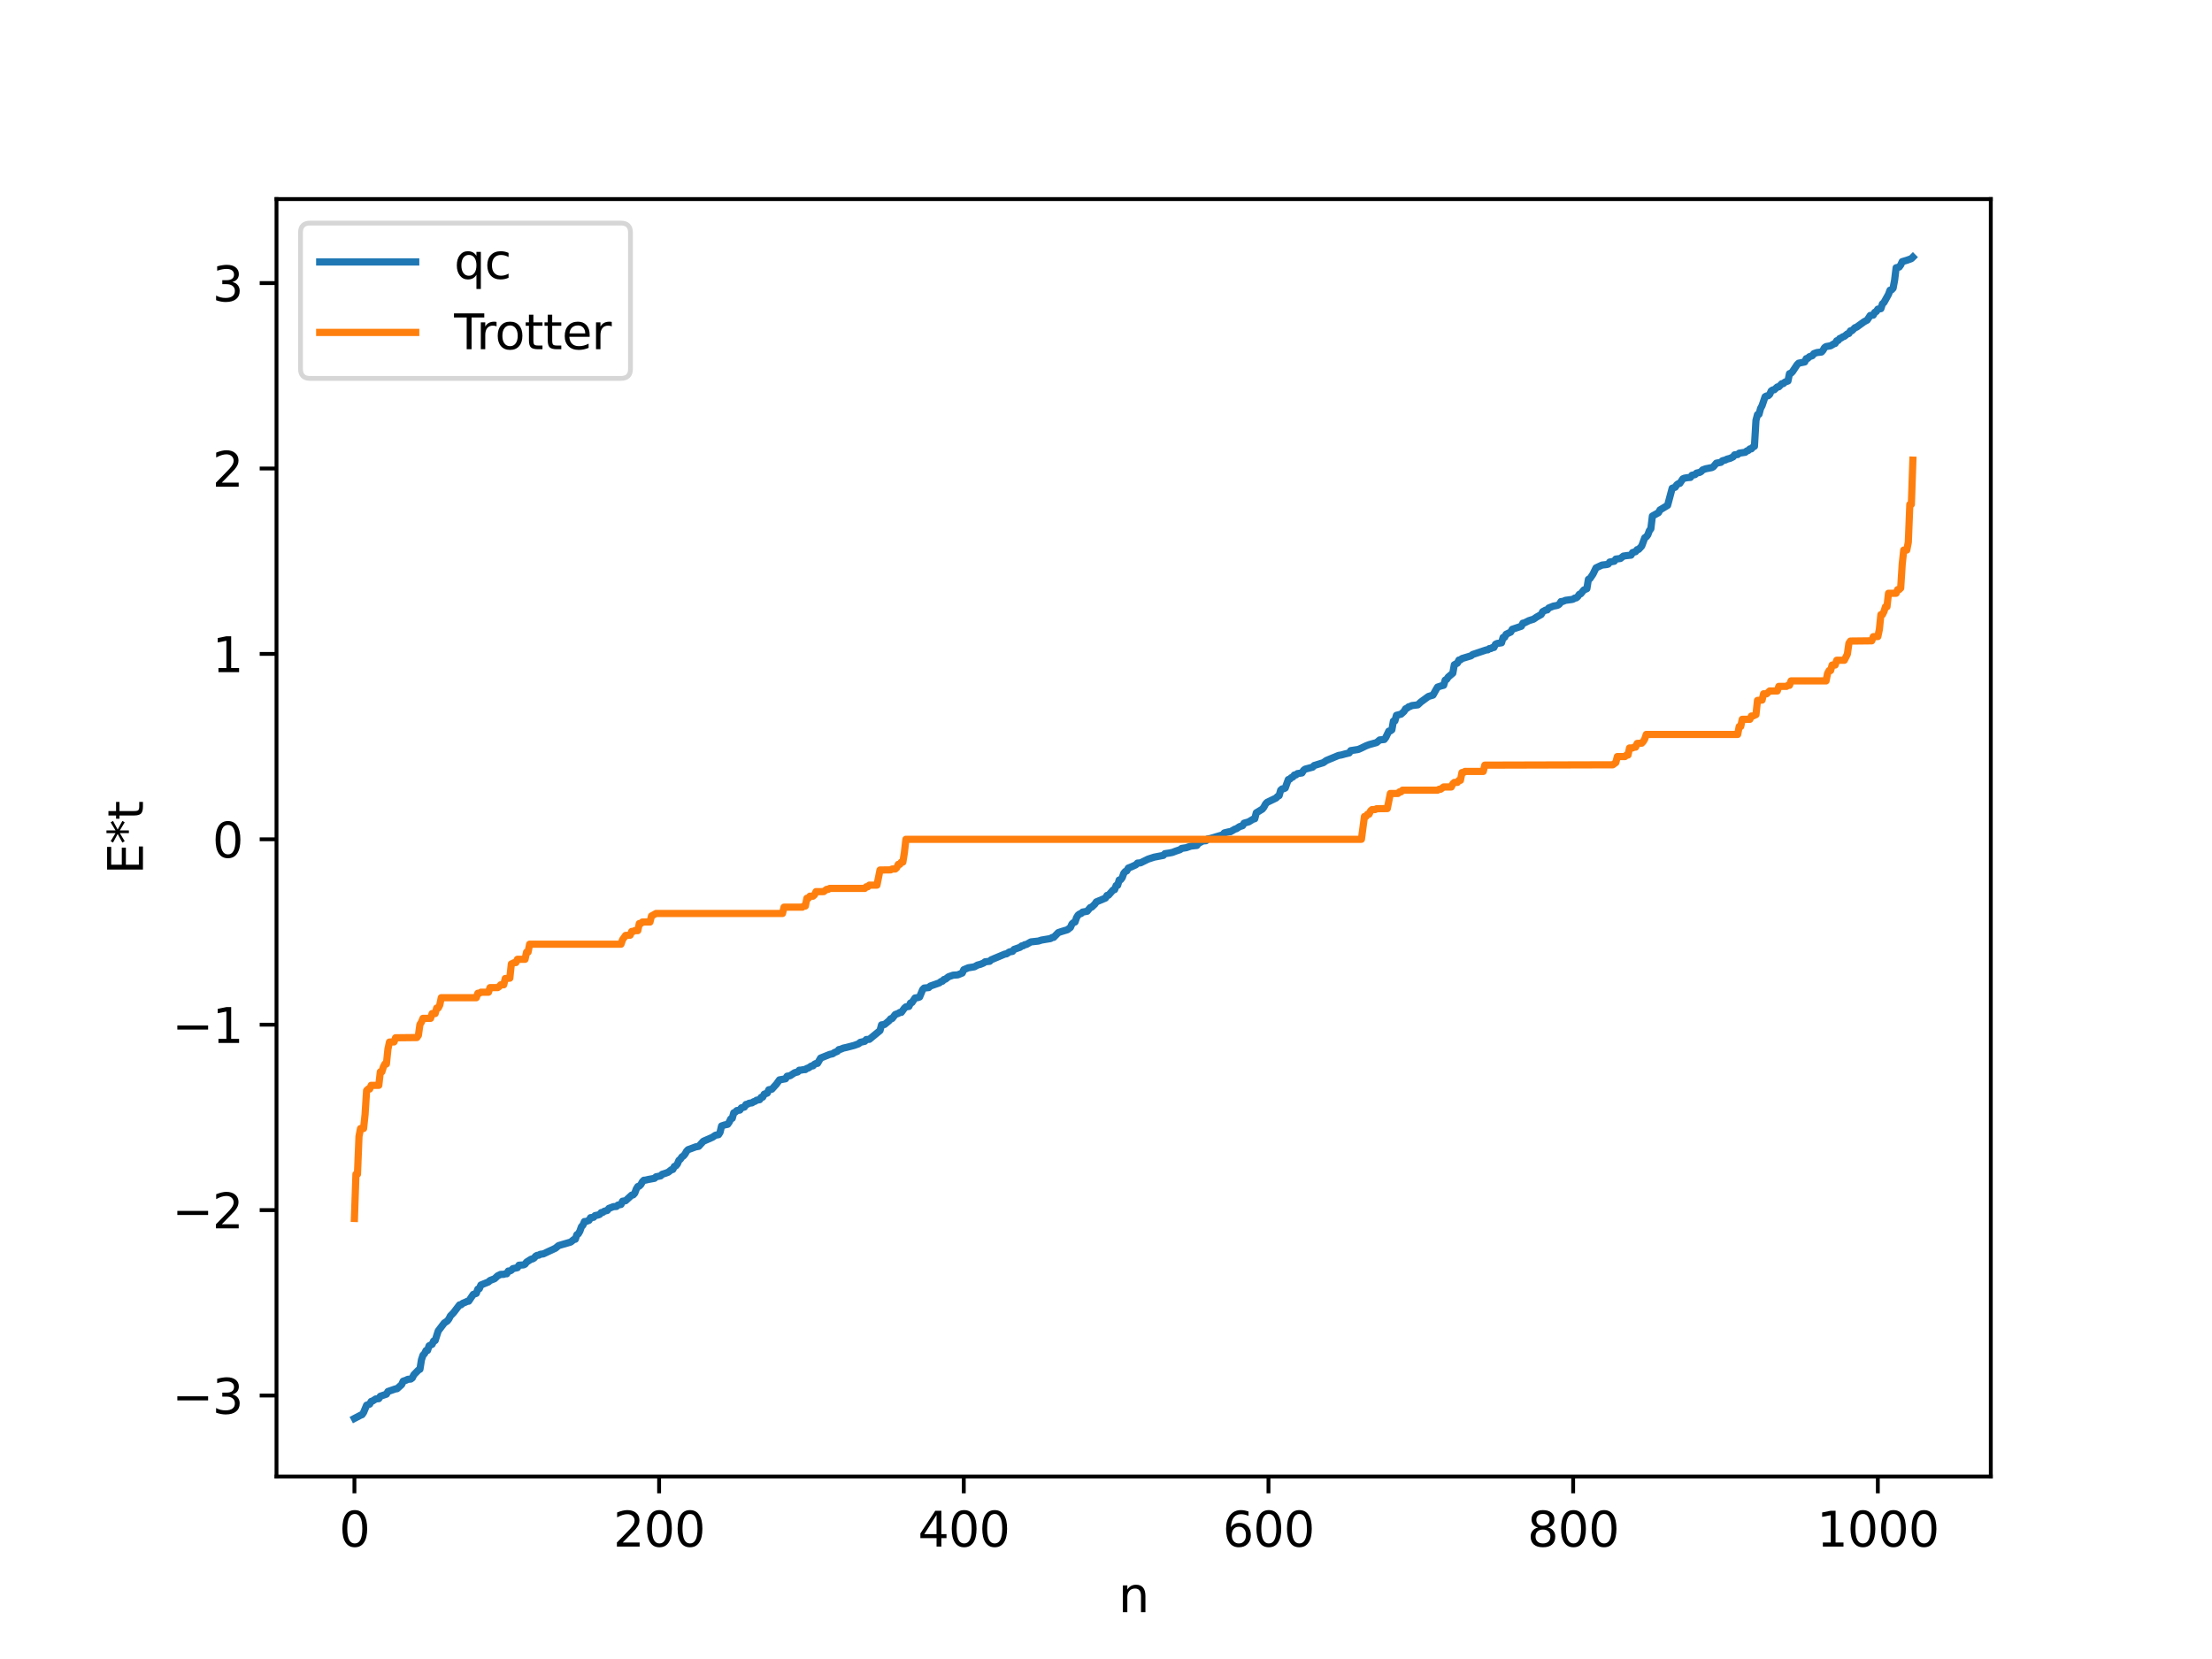 <?xml version="1.0" encoding="utf-8" standalone="no"?>
<!DOCTYPE svg PUBLIC "-//W3C//DTD SVG 1.1//EN"
  "http://www.w3.org/Graphics/SVG/1.1/DTD/svg11.dtd">
<svg xmlns:xlink="http://www.w3.org/1999/xlink" width="460.8pt" height="345.6pt" viewBox="0 0 460.8 345.6" xmlns="http://www.w3.org/2000/svg" version="1.1">
 <defs>
  <style type="text/css">*{stroke-linejoin: round; stroke-linecap: butt}</style>
 </defs>
 <g id="figure_1">
  <g id="patch_1">
   <path d="M 0 345.6 
L 460.8 345.6 
L 460.8 0 
L 0 0 
z
" style="fill: #ffffff"/>
  </g>
  <g id="axes_1">
   <g id="patch_2">
    <path d="M 57.6 307.584 
L 414.72 307.584 
L 414.72 41.472 
L 57.6 41.472 
z
" style="fill: #ffffff"/>
   </g>
   <g id="matplotlib.axis_1">
    <g id="xtick_1">
     <g id="line2d_1">
      <defs>
       <path id="m3cf5fc25fc" d="M 0 0 
L 0 3.5 
" style="stroke: #000000; stroke-width: 0.8"/>
      </defs>
      <g>
       <use xlink:href="#m3cf5fc25fc" x="73.833" y="307.584" style="stroke: #000000; stroke-width: 0.8"/>
      </g>
     </g>
     <g id="text_1">
      <!-- 0 -->
      <g transform="translate(70.651 322.182) scale(0.1 -0.1)">
       <defs>
        <path id="DejaVuSans-30" d="M 2034 4250 
Q 1547 4250 1301 3770 
Q 1056 3291 1056 2328 
Q 1056 1369 1301 889 
Q 1547 409 2034 409 
Q 2525 409 2770 889 
Q 3016 1369 3016 2328 
Q 3016 3291 2770 3770 
Q 2525 4250 2034 4250 
z
M 2034 4750 
Q 2819 4750 3233 4129 
Q 3647 3509 3647 2328 
Q 3647 1150 3233 529 
Q 2819 -91 2034 -91 
Q 1250 -91 836 529 
Q 422 1150 422 2328 
Q 422 3509 836 4129 
Q 1250 4750 2034 4750 
z
" transform="scale(0.016)"/>
       </defs>
       <use xlink:href="#DejaVuSans-30"/>
      </g>
     </g>
    </g>
    <g id="xtick_2">
     <g id="line2d_2">
      <g>
       <use xlink:href="#m3cf5fc25fc" x="137.304" y="307.584" style="stroke: #000000; stroke-width: 0.8"/>
      </g>
     </g>
     <g id="text_2">
      <!-- 200 -->
      <g transform="translate(127.76 322.182) scale(0.1 -0.1)">
       <defs>
        <path id="DejaVuSans-32" d="M 1228 531 
L 3431 531 
L 3431 0 
L 469 0 
L 469 531 
Q 828 903 1448 1529 
Q 2069 2156 2228 2338 
Q 2531 2678 2651 2914 
Q 2772 3150 2772 3378 
Q 2772 3750 2511 3984 
Q 2250 4219 1831 4219 
Q 1534 4219 1204 4116 
Q 875 4013 500 3803 
L 500 4441 
Q 881 4594 1212 4672 
Q 1544 4750 1819 4750 
Q 2544 4750 2975 4387 
Q 3406 4025 3406 3419 
Q 3406 3131 3298 2873 
Q 3191 2616 2906 2266 
Q 2828 2175 2409 1742 
Q 1991 1309 1228 531 
z
" transform="scale(0.016)"/>
       </defs>
       <use xlink:href="#DejaVuSans-32"/>
       <use xlink:href="#DejaVuSans-30" x="63.623"/>
       <use xlink:href="#DejaVuSans-30" x="127.246"/>
      </g>
     </g>
    </g>
    <g id="xtick_3">
     <g id="line2d_3">
      <g>
       <use xlink:href="#m3cf5fc25fc" x="200.775" y="307.584" style="stroke: #000000; stroke-width: 0.8"/>
      </g>
     </g>
     <g id="text_3">
      <!-- 400 -->
      <g transform="translate(191.231 322.182) scale(0.1 -0.1)">
       <defs>
        <path id="DejaVuSans-34" d="M 2419 4116 
L 825 1625 
L 2419 1625 
L 2419 4116 
z
M 2253 4666 
L 3047 4666 
L 3047 1625 
L 3713 1625 
L 3713 1100 
L 3047 1100 
L 3047 0 
L 2419 0 
L 2419 1100 
L 313 1100 
L 313 1709 
L 2253 4666 
z
" transform="scale(0.016)"/>
       </defs>
       <use xlink:href="#DejaVuSans-34"/>
       <use xlink:href="#DejaVuSans-30" x="63.623"/>
       <use xlink:href="#DejaVuSans-30" x="127.246"/>
      </g>
     </g>
    </g>
    <g id="xtick_4">
     <g id="line2d_4">
      <g>
       <use xlink:href="#m3cf5fc25fc" x="264.246" y="307.584" style="stroke: #000000; stroke-width: 0.8"/>
      </g>
     </g>
     <g id="text_4">
      <!-- 600 -->
      <g transform="translate(254.702 322.182) scale(0.1 -0.1)">
       <defs>
        <path id="DejaVuSans-36" d="M 2113 2584 
Q 1688 2584 1439 2293 
Q 1191 2003 1191 1497 
Q 1191 994 1439 701 
Q 1688 409 2113 409 
Q 2538 409 2786 701 
Q 3034 994 3034 1497 
Q 3034 2003 2786 2293 
Q 2538 2584 2113 2584 
z
M 3366 4563 
L 3366 3988 
Q 3128 4100 2886 4159 
Q 2644 4219 2406 4219 
Q 1781 4219 1451 3797 
Q 1122 3375 1075 2522 
Q 1259 2794 1537 2939 
Q 1816 3084 2150 3084 
Q 2853 3084 3261 2657 
Q 3669 2231 3669 1497 
Q 3669 778 3244 343 
Q 2819 -91 2113 -91 
Q 1303 -91 875 529 
Q 447 1150 447 2328 
Q 447 3434 972 4092 
Q 1497 4750 2381 4750 
Q 2619 4750 2861 4703 
Q 3103 4656 3366 4563 
z
" transform="scale(0.016)"/>
       </defs>
       <use xlink:href="#DejaVuSans-36"/>
       <use xlink:href="#DejaVuSans-30" x="63.623"/>
       <use xlink:href="#DejaVuSans-30" x="127.246"/>
      </g>
     </g>
    </g>
    <g id="xtick_5">
     <g id="line2d_5">
      <g>
       <use xlink:href="#m3cf5fc25fc" x="327.717" y="307.584" style="stroke: #000000; stroke-width: 0.8"/>
      </g>
     </g>
     <g id="text_5">
      <!-- 800 -->
      <g transform="translate(318.173 322.182) scale(0.1 -0.1)">
       <defs>
        <path id="DejaVuSans-38" d="M 2034 2216 
Q 1584 2216 1326 1975 
Q 1069 1734 1069 1313 
Q 1069 891 1326 650 
Q 1584 409 2034 409 
Q 2484 409 2743 651 
Q 3003 894 3003 1313 
Q 3003 1734 2745 1975 
Q 2488 2216 2034 2216 
z
M 1403 2484 
Q 997 2584 770 2862 
Q 544 3141 544 3541 
Q 544 4100 942 4425 
Q 1341 4750 2034 4750 
Q 2731 4750 3128 4425 
Q 3525 4100 3525 3541 
Q 3525 3141 3298 2862 
Q 3072 2584 2669 2484 
Q 3125 2378 3379 2068 
Q 3634 1759 3634 1313 
Q 3634 634 3220 271 
Q 2806 -91 2034 -91 
Q 1263 -91 848 271 
Q 434 634 434 1313 
Q 434 1759 690 2068 
Q 947 2378 1403 2484 
z
M 1172 3481 
Q 1172 3119 1398 2916 
Q 1625 2713 2034 2713 
Q 2441 2713 2670 2916 
Q 2900 3119 2900 3481 
Q 2900 3844 2670 4047 
Q 2441 4250 2034 4250 
Q 1625 4250 1398 4047 
Q 1172 3844 1172 3481 
z
" transform="scale(0.016)"/>
       </defs>
       <use xlink:href="#DejaVuSans-38"/>
       <use xlink:href="#DejaVuSans-30" x="63.623"/>
       <use xlink:href="#DejaVuSans-30" x="127.246"/>
      </g>
     </g>
    </g>
    <g id="xtick_6">
     <g id="line2d_6">
      <g>
       <use xlink:href="#m3cf5fc25fc" x="391.188" y="307.584" style="stroke: #000000; stroke-width: 0.8"/>
      </g>
     </g>
     <g id="text_6">
      <!-- 1000 -->
      <g transform="translate(378.463 322.182) scale(0.1 -0.1)">
       <defs>
        <path id="DejaVuSans-31" d="M 794 531 
L 1825 531 
L 1825 4091 
L 703 3866 
L 703 4441 
L 1819 4666 
L 2450 4666 
L 2450 531 
L 3481 531 
L 3481 0 
L 794 0 
L 794 531 
z
" transform="scale(0.016)"/>
       </defs>
       <use xlink:href="#DejaVuSans-31"/>
       <use xlink:href="#DejaVuSans-30" x="63.623"/>
       <use xlink:href="#DejaVuSans-30" x="127.246"/>
       <use xlink:href="#DejaVuSans-30" x="190.869"/>
      </g>
     </g>
    </g>
    <g id="text_7">
     <!-- n -->
     <g transform="translate(232.991 335.861) scale(0.1 -0.1)">
      <defs>
       <path id="DejaVuSans-6e" d="M 3513 2113 
L 3513 0 
L 2938 0 
L 2938 2094 
Q 2938 2591 2744 2837 
Q 2550 3084 2163 3084 
Q 1697 3084 1428 2787 
Q 1159 2491 1159 1978 
L 1159 0 
L 581 0 
L 581 3500 
L 1159 3500 
L 1159 2956 
Q 1366 3272 1645 3428 
Q 1925 3584 2291 3584 
Q 2894 3584 3203 3211 
Q 3513 2838 3513 2113 
z
" transform="scale(0.016)"/>
      </defs>
      <use xlink:href="#DejaVuSans-6e"/>
     </g>
    </g>
   </g>
   <g id="matplotlib.axis_2">
    <g id="ytick_1">
     <g id="line2d_7">
      <defs>
       <path id="m1c59614a42" d="M 0 0 
L -3.5 0 
" style="stroke: #000000; stroke-width: 0.8"/>
      </defs>
      <g>
       <use xlink:href="#m1c59614a42" x="57.6" y="290.712" style="stroke: #000000; stroke-width: 0.8"/>
      </g>
     </g>
     <g id="text_8">
      <!-- −3 -->
      <g transform="translate(35.858 294.511) scale(0.1 -0.1)">
       <defs>
        <path id="DejaVuSans-2212" d="M 678 2272 
L 4684 2272 
L 4684 1741 
L 678 1741 
L 678 2272 
z
" transform="scale(0.016)"/>
        <path id="DejaVuSans-33" d="M 2597 2516 
Q 3050 2419 3304 2112 
Q 3559 1806 3559 1356 
Q 3559 666 3084 287 
Q 2609 -91 1734 -91 
Q 1441 -91 1130 -33 
Q 819 25 488 141 
L 488 750 
Q 750 597 1062 519 
Q 1375 441 1716 441 
Q 2309 441 2620 675 
Q 2931 909 2931 1356 
Q 2931 1769 2642 2001 
Q 2353 2234 1838 2234 
L 1294 2234 
L 1294 2753 
L 1863 2753 
Q 2328 2753 2575 2939 
Q 2822 3125 2822 3475 
Q 2822 3834 2567 4026 
Q 2313 4219 1838 4219 
Q 1578 4219 1281 4162 
Q 984 4106 628 3988 
L 628 4550 
Q 988 4650 1302 4700 
Q 1616 4750 1894 4750 
Q 2613 4750 3031 4423 
Q 3450 4097 3450 3541 
Q 3450 3153 3228 2886 
Q 3006 2619 2597 2516 
z
" transform="scale(0.016)"/>
       </defs>
       <use xlink:href="#DejaVuSans-2212"/>
       <use xlink:href="#DejaVuSans-33" x="83.789"/>
      </g>
     </g>
    </g>
    <g id="ytick_2">
     <g id="line2d_8">
      <g>
       <use xlink:href="#m1c59614a42" x="57.6" y="252.088" style="stroke: #000000; stroke-width: 0.8"/>
      </g>
     </g>
     <g id="text_9">
      <!-- −2 -->
      <g transform="translate(35.858 255.888) scale(0.1 -0.1)">
       <use xlink:href="#DejaVuSans-2212"/>
       <use xlink:href="#DejaVuSans-32" x="83.789"/>
      </g>
     </g>
    </g>
    <g id="ytick_3">
     <g id="line2d_9">
      <g>
       <use xlink:href="#m1c59614a42" x="57.6" y="213.465" style="stroke: #000000; stroke-width: 0.8"/>
      </g>
     </g>
     <g id="text_10">
      <!-- −1 -->
      <g transform="translate(35.858 217.264) scale(0.1 -0.1)">
       <use xlink:href="#DejaVuSans-2212"/>
       <use xlink:href="#DejaVuSans-31" x="83.789"/>
      </g>
     </g>
    </g>
    <g id="ytick_4">
     <g id="line2d_10">
      <g>
       <use xlink:href="#m1c59614a42" x="57.6" y="174.841" style="stroke: #000000; stroke-width: 0.8"/>
      </g>
     </g>
     <g id="text_11">
      <!-- 0 -->
      <g transform="translate(44.237 178.641) scale(0.1 -0.1)">
       <use xlink:href="#DejaVuSans-30"/>
      </g>
     </g>
    </g>
    <g id="ytick_5">
     <g id="line2d_11">
      <g>
       <use xlink:href="#m1c59614a42" x="57.6" y="136.218" style="stroke: #000000; stroke-width: 0.8"/>
      </g>
     </g>
     <g id="text_12">
      <!-- 1 -->
      <g transform="translate(44.237 140.017) scale(0.1 -0.1)">
       <use xlink:href="#DejaVuSans-31"/>
      </g>
     </g>
    </g>
    <g id="ytick_6">
     <g id="line2d_12">
      <g>
       <use xlink:href="#m1c59614a42" x="57.6" y="97.594" style="stroke: #000000; stroke-width: 0.8"/>
      </g>
     </g>
     <g id="text_13">
      <!-- 2 -->
      <g transform="translate(44.237 101.394) scale(0.1 -0.1)">
       <use xlink:href="#DejaVuSans-32"/>
      </g>
     </g>
    </g>
    <g id="ytick_7">
     <g id="line2d_13">
      <g>
       <use xlink:href="#m1c59614a42" x="57.6" y="58.971" style="stroke: #000000; stroke-width: 0.8"/>
      </g>
     </g>
     <g id="text_14">
      <!-- 3 -->
      <g transform="translate(44.237 62.77) scale(0.1 -0.1)">
       <use xlink:href="#DejaVuSans-33"/>
      </g>
     </g>
    </g>
    <g id="text_15">
     <!-- E*t -->
     <g transform="translate(29.778 182.148) rotate(-90) scale(0.1 -0.1)">
      <defs>
       <path id="DejaVuSans-45" d="M 628 4666 
L 3578 4666 
L 3578 4134 
L 1259 4134 
L 1259 2753 
L 3481 2753 
L 3481 2222 
L 1259 2222 
L 1259 531 
L 3634 531 
L 3634 0 
L 628 0 
L 628 4666 
z
" transform="scale(0.016)"/>
       <path id="DejaVuSans-2a" d="M 3009 3897 
L 1888 3291 
L 3009 2681 
L 2828 2375 
L 1778 3009 
L 1778 1831 
L 1422 1831 
L 1422 3009 
L 372 2375 
L 191 2681 
L 1313 3291 
L 191 3897 
L 372 4206 
L 1422 3572 
L 1422 4750 
L 1778 4750 
L 1778 3572 
L 2828 4206 
L 3009 3897 
z
" transform="scale(0.016)"/>
       <path id="DejaVuSans-74" d="M 1172 4494 
L 1172 3500 
L 2356 3500 
L 2356 3053 
L 1172 3053 
L 1172 1153 
Q 1172 725 1289 603 
Q 1406 481 1766 481 
L 2356 481 
L 2356 0 
L 1766 0 
Q 1100 0 847 248 
Q 594 497 594 1153 
L 594 3053 
L 172 3053 
L 172 3500 
L 594 3500 
L 594 4494 
L 1172 4494 
z
" transform="scale(0.016)"/>
      </defs>
      <use xlink:href="#DejaVuSans-45"/>
      <use xlink:href="#DejaVuSans-2a" x="63.184"/>
      <use xlink:href="#DejaVuSans-74" x="113.184"/>
     </g>
    </g>
   </g>
   <g id="line2d_14">
    <path d="M 73.833 295.488 
L 75.102 294.821 
L 75.42 294.707 
L 75.737 294.249 
L 76.372 292.73 
L 77.006 292.506 
L 77.324 291.945 
L 77.641 291.843 
L 78.276 291.429 
L 78.91 291.365 
L 79.228 290.866 
L 80.497 290.429 
L 80.815 289.878 
L 82.401 289.33 
L 82.719 289.29 
L 83.671 288.435 
L 83.988 287.728 
L 84.623 287.51 
L 84.94 287.341 
L 85.575 287.28 
L 85.892 287.045 
L 86.21 286.392 
L 87.162 285.411 
L 87.479 285.242 
L 87.796 283.268 
L 88.114 282.314 
L 88.431 281.998 
L 88.748 281.344 
L 89.066 281.318 
L 89.383 280.356 
L 90.018 280.048 
L 90.335 279.35 
L 90.653 279.257 
L 91.287 277.263 
L 92.557 275.595 
L 93.191 275.181 
L 93.509 274.762 
L 93.826 274.13 
L 94.461 273.489 
L 95.73 271.827 
L 96.048 271.815 
L 96.365 271.519 
L 97 271.257 
L 97.317 271.096 
L 97.634 271.062 
L 98.586 269.648 
L 99.221 269.434 
L 99.539 268.548 
L 99.856 268.454 
L 100.173 267.693 
L 101.76 267.055 
L 102.077 266.749 
L 103.029 266.382 
L 103.664 265.785 
L 104.299 265.477 
L 104.934 265.475 
L 105.251 265.352 
L 105.568 265.352 
L 105.886 264.781 
L 106.203 264.769 
L 106.52 264.62 
L 106.838 264.283 
L 107.79 264.08 
L 108.107 263.568 
L 109.059 263.499 
L 109.377 263.348 
L 109.694 262.916 
L 110.646 262.312 
L 110.963 262.252 
L 111.281 262.052 
L 111.598 261.67 
L 111.915 261.505 
L 112.233 261.481 
L 112.55 261.291 
L 113.185 261.206 
L 115.724 260.02 
L 116.358 259.485 
L 117.31 259.203 
L 118.897 258.739 
L 119.532 258.215 
L 119.849 258.157 
L 120.167 257.213 
L 120.484 257.021 
L 120.801 256.463 
L 121.119 255.549 
L 121.436 255.219 
L 121.753 254.469 
L 122.071 254.462 
L 122.705 254.223 
L 123.023 253.661 
L 123.658 253.581 
L 123.975 253.225 
L 124.61 253.101 
L 124.927 252.977 
L 125.244 252.598 
L 125.562 252.569 
L 125.879 252.321 
L 126.514 252.156 
L 126.831 251.739 
L 127.783 251.371 
L 128.418 251.328 
L 128.735 251.038 
L 129.37 250.91 
L 129.687 250.236 
L 130.322 250.132 
L 131.591 248.966 
L 131.909 248.912 
L 132.226 248.564 
L 132.543 247.707 
L 132.861 247.18 
L 133.178 247.081 
L 133.496 246.771 
L 133.813 246.196 
L 134.13 245.867 
L 134.448 245.847 
L 135.082 245.699 
L 136.352 245.466 
L 136.669 245.146 
L 137.621 244.957 
L 137.939 244.628 
L 138.573 244.429 
L 139.208 244.194 
L 139.843 243.684 
L 140.16 243.621 
L 140.477 242.997 
L 140.795 242.859 
L 141.112 242.478 
L 141.429 241.725 
L 141.747 241.464 
L 142.064 240.99 
L 142.381 240.795 
L 142.699 240.414 
L 143.016 239.837 
L 143.334 239.503 
L 144.286 239.153 
L 144.92 238.913 
L 145.555 238.8 
L 146.507 237.753 
L 148.411 236.921 
L 149.046 236.487 
L 149.681 236.374 
L 149.998 235.891 
L 150.315 234.562 
L 150.95 234.347 
L 151.585 234.214 
L 151.902 233.768 
L 152.22 233.1 
L 152.537 232.97 
L 152.854 231.818 
L 153.172 231.689 
L 153.489 231.351 
L 154.124 231.252 
L 154.441 230.78 
L 155.076 230.62 
L 155.393 230.081 
L 155.71 230.033 
L 156.028 229.833 
L 156.662 229.739 
L 156.98 229.508 
L 157.297 229.426 
L 157.615 229.189 
L 158.249 229.085 
L 158.567 228.591 
L 158.884 228.557 
L 159.201 227.934 
L 159.836 227.711 
L 160.153 227.015 
L 160.788 226.898 
L 161.74 225.847 
L 162.375 224.959 
L 163.644 224.732 
L 163.962 224.197 
L 164.596 224.089 
L 165.548 223.461 
L 166.183 223.306 
L 166.5 222.941 
L 166.818 222.937 
L 167.453 222.813 
L 167.77 222.812 
L 168.087 222.563 
L 168.405 222.481 
L 169.039 222.063 
L 169.357 222.035 
L 169.674 221.696 
L 169.991 221.54 
L 170.309 221.516 
L 170.943 220.418 
L 172.848 219.649 
L 173.482 219.516 
L 173.8 219.273 
L 174.434 219.018 
L 174.752 218.645 
L 175.069 218.595 
L 175.704 218.335 
L 176.339 218.197 
L 177.925 217.783 
L 178.56 217.554 
L 178.877 217.44 
L 179.195 217.141 
L 180.147 216.924 
L 180.464 216.55 
L 181.099 216.511 
L 183.32 214.687 
L 183.638 213.499 
L 184.272 213.417 
L 185.224 212.623 
L 185.542 212.227 
L 185.859 212.169 
L 186.494 211.346 
L 187.129 211.11 
L 187.446 210.904 
L 187.763 210.901 
L 188.398 210.028 
L 188.715 209.75 
L 189.35 209.655 
L 189.667 208.946 
L 189.985 208.841 
L 190.62 207.897 
L 191.254 207.81 
L 191.572 207.687 
L 192.206 206.149 
L 192.524 205.829 
L 193.476 205.733 
L 193.793 205.417 
L 195.697 204.746 
L 196.015 204.474 
L 196.332 204.405 
L 196.649 204.042 
L 196.967 203.975 
L 197.601 203.474 
L 198.553 203.148 
L 199.505 203.083 
L 200.458 202.703 
L 200.775 202.005 
L 201.727 201.607 
L 202.996 201.402 
L 203.631 201.042 
L 204.266 200.874 
L 204.9 200.608 
L 205.218 200.36 
L 206.17 200.254 
L 206.487 199.94 
L 209.343 198.744 
L 209.661 198.708 
L 210.296 198.297 
L 210.93 198.19 
L 211.248 197.775 
L 212.517 197.335 
L 212.834 197.053 
L 213.152 197.02 
L 213.469 196.795 
L 213.786 196.768 
L 214.739 196.216 
L 216.325 196.04 
L 216.96 195.834 
L 218.864 195.517 
L 219.181 195.296 
L 219.499 195.273 
L 220.451 194.286 
L 221.086 194.067 
L 222.355 193.686 
L 222.99 193.201 
L 223.307 192.477 
L 223.624 192.193 
L 223.942 192.078 
L 224.259 191.171 
L 224.577 190.646 
L 224.894 190.402 
L 225.211 190.306 
L 225.529 190.003 
L 226.481 189.831 
L 227.115 189.063 
L 227.433 188.962 
L 228.067 188.352 
L 228.385 187.883 
L 230.289 187.083 
L 230.606 186.534 
L 230.924 186.485 
L 231.876 185.407 
L 232.193 185.329 
L 232.51 184.471 
L 232.828 184.421 
L 233.145 183.326 
L 233.462 183.248 
L 233.78 182.826 
L 234.097 181.928 
L 234.415 181.555 
L 234.732 181.417 
L 235.049 180.837 
L 235.684 180.585 
L 236.636 180.146 
L 236.953 179.799 
L 237.588 179.748 
L 239.175 178.97 
L 240.444 178.557 
L 241.396 178.374 
L 242.348 178.193 
L 242.666 177.836 
L 243.618 177.697 
L 244.253 177.567 
L 244.887 177.319 
L 245.839 176.996 
L 246.157 176.74 
L 247.109 176.593 
L 248.061 176.261 
L 248.696 176.188 
L 249.33 176.118 
L 249.648 175.689 
L 250.6 175.182 
L 251.234 175.131 
L 251.552 174.784 
L 252.186 174.656 
L 254.725 173.903 
L 255.043 173.513 
L 255.995 173.28 
L 256.312 173.263 
L 257.264 172.721 
L 257.581 172.63 
L 258.216 172.206 
L 258.851 172.005 
L 259.168 171.48 
L 260.12 171.211 
L 261.072 170.633 
L 261.39 170.561 
L 261.707 169.32 
L 262.977 168.547 
L 263.294 168.137 
L 263.611 167.525 
L 263.929 167.161 
L 265.833 166.242 
L 266.15 165.905 
L 266.467 165.745 
L 266.785 164.617 
L 267.102 164.339 
L 267.42 164.318 
L 267.737 164.158 
L 268.372 162.401 
L 268.689 162.311 
L 269.006 161.985 
L 269.324 161.866 
L 269.641 161.446 
L 269.958 161.434 
L 270.276 161.159 
L 271.228 161.016 
L 271.545 160.495 
L 271.862 160.234 
L 273.449 159.811 
L 273.767 159.467 
L 275.671 158.879 
L 276.305 158.428 
L 278.844 157.372 
L 279.479 157.264 
L 280.114 157.08 
L 281.066 156.852 
L 281.383 156.365 
L 282.97 156.118 
L 283.605 155.838 
L 284.557 155.375 
L 285.191 155.127 
L 286.778 154.688 
L 287.413 154.141 
L 288.365 154.05 
L 288.682 153.63 
L 289.317 152.305 
L 289.634 152.263 
L 289.952 152.029 
L 290.269 150.216 
L 290.586 150.174 
L 290.904 149.012 
L 291.856 148.78 
L 292.491 148.201 
L 292.808 147.65 
L 293.125 147.538 
L 293.443 147.238 
L 293.76 147.173 
L 294.077 146.991 
L 295.347 146.835 
L 295.981 146.245 
L 297.568 145.085 
L 298.52 144.801 
L 299.155 143.661 
L 299.472 143.131 
L 300.107 142.919 
L 300.742 142.752 
L 301.059 141.677 
L 301.377 141.511 
L 301.694 141.04 
L 302.646 140.229 
L 302.963 138.481 
L 303.598 138.142 
L 303.915 137.501 
L 304.233 137.464 
L 304.55 137.19 
L 306.454 136.615 
L 306.772 136.348 
L 309.628 135.388 
L 309.945 135.373 
L 310.262 135.11 
L 310.58 135.109 
L 310.897 134.895 
L 311.215 134.881 
L 311.532 134.218 
L 311.849 134.057 
L 312.801 133.901 
L 313.119 132.793 
L 313.436 132.761 
L 313.753 132.13 
L 314.705 131.673 
L 315.023 131.097 
L 316.927 130.453 
L 317.244 129.819 
L 317.562 129.764 
L 318.514 129.286 
L 319.466 128.986 
L 320.1 128.548 
L 321.053 128.016 
L 321.37 127.423 
L 322.005 127.083 
L 322.322 127.056 
L 322.639 126.649 
L 323.591 126.268 
L 324.226 126.153 
L 324.543 126.06 
L 324.861 125.84 
L 325.178 125.317 
L 325.496 125.315 
L 326.13 125.057 
L 327.4 124.889 
L 327.717 124.816 
L 328.034 124.595 
L 328.352 124.554 
L 328.669 124.291 
L 328.986 123.819 
L 329.304 123.694 
L 329.939 122.912 
L 330.573 122.633 
L 330.891 120.688 
L 331.208 120.538 
L 331.843 119.606 
L 332.477 118.302 
L 333.429 117.851 
L 333.747 117.71 
L 334.699 117.605 
L 335.016 117.516 
L 335.334 117.085 
L 336.286 116.916 
L 336.603 116.466 
L 337.555 116.346 
L 338.19 115.842 
L 338.824 115.749 
L 339.777 115.646 
L 340.094 115.103 
L 340.729 114.923 
L 341.046 114.5 
L 341.363 114.442 
L 341.998 113.758 
L 342.633 112.018 
L 342.95 111.834 
L 343.267 111.42 
L 343.585 110.562 
L 343.902 110.148 
L 344.22 107.503 
L 345.489 106.802 
L 345.806 106.232 
L 347.393 105.273 
L 348.345 101.711 
L 348.98 101.497 
L 349.297 100.998 
L 349.615 100.772 
L 349.932 100.696 
L 350.567 99.753 
L 350.884 99.615 
L 351.519 99.505 
L 352.153 99.452 
L 352.471 99.004 
L 353.105 98.871 
L 353.423 98.555 
L 354.058 98.413 
L 354.375 98.237 
L 354.692 97.888 
L 355.327 97.658 
L 356.596 97.406 
L 356.914 97.247 
L 357.548 96.488 
L 358.5 96.31 
L 358.818 95.985 
L 359.453 95.821 
L 359.77 95.649 
L 360.405 95.482 
L 361.039 95.176 
L 361.357 94.748 
L 361.991 94.691 
L 362.309 94.406 
L 363.578 94.214 
L 363.896 93.936 
L 364.213 93.833 
L 364.53 93.508 
L 364.848 93.503 
L 365.165 93.125 
L 365.482 92.979 
L 365.8 87.567 
L 366.117 86.373 
L 366.434 86.296 
L 366.752 85.101 
L 367.069 84.506 
L 367.704 82.643 
L 368.021 82.475 
L 368.339 82.443 
L 368.656 82.164 
L 368.973 81.445 
L 369.291 81.236 
L 369.608 81.198 
L 370.243 80.611 
L 370.56 80.58 
L 371.195 79.926 
L 371.512 79.903 
L 371.829 79.596 
L 372.464 79.372 
L 372.781 77.836 
L 373.099 77.739 
L 373.416 77.422 
L 374.368 75.979 
L 374.686 75.662 
L 375.955 75.4 
L 376.272 74.709 
L 376.59 74.655 
L 376.907 74.32 
L 377.542 74.095 
L 377.859 73.668 
L 378.494 73.445 
L 379.446 73.333 
L 379.763 72.98 
L 380.081 72.422 
L 380.398 72.199 
L 381.35 72.032 
L 381.985 71.652 
L 382.302 71.546 
L 382.62 70.986 
L 382.937 70.916 
L 383.254 70.51 
L 383.572 70.406 
L 383.889 70.162 
L 384.206 70.073 
L 384.841 69.552 
L 385.158 69.477 
L 385.476 68.922 
L 385.793 68.89 
L 386.428 68.263 
L 386.745 68.166 
L 388.332 67.017 
L 388.967 66.685 
L 389.601 65.719 
L 390.236 65.645 
L 390.553 65.052 
L 390.871 64.893 
L 391.188 64.399 
L 391.823 64.299 
L 392.14 63.3 
L 392.458 63.029 
L 393.41 61.31 
L 393.727 60.451 
L 394.044 60.381 
L 394.362 60.04 
L 394.679 58.388 
L 394.996 55.777 
L 395.631 55.635 
L 395.948 55.202 
L 396.266 54.507 
L 397.218 54.224 
L 398.17 53.882 
L 398.487 53.568 
L 398.487 53.568 
" clip-path="url(#p1e9b2de16c)" style="fill: none; stroke: #1f77b4; stroke-width: 1.5; stroke-linecap: square"/>
   </g>
   <g id="line2d_15">
    <path d="M 73.833 253.825 
L 74.15 244.608 
L 74.467 244.608 
L 74.785 236.73 
L 75.102 235.094 
L 75.737 235.094 
L 76.054 232.146 
L 76.372 227.17 
L 76.689 226.865 
L 77.006 226.865 
L 77.324 226.095 
L 78.91 226.095 
L 79.228 223.287 
L 79.545 223.287 
L 79.862 222.271 
L 80.18 221.643 
L 80.497 221.643 
L 80.815 218.539 
L 81.132 217.078 
L 82.084 217.052 
L 82.401 216.188 
L 86.844 216.139 
L 87.162 215.665 
L 87.479 213.415 
L 87.796 212.918 
L 88.114 212.139 
L 89.7 212.139 
L 90.018 211.144 
L 90.653 211.144 
L 90.97 209.989 
L 91.287 209.989 
L 91.605 209.387 
L 91.922 207.838 
L 99.221 207.838 
L 99.539 206.915 
L 99.856 206.915 
L 100.173 206.697 
L 101.76 206.697 
L 102.077 205.74 
L 103.664 205.74 
L 103.981 205.524 
L 104.299 205.151 
L 104.934 205.151 
L 105.251 203.84 
L 106.203 203.774 
L 106.52 200.813 
L 107.155 200.521 
L 107.472 200.521 
L 107.79 199.839 
L 109.377 199.839 
L 109.694 198.343 
L 110.011 198.343 
L 110.329 196.69 
L 129.37 196.69 
L 129.687 195.751 
L 130.322 194.868 
L 131.274 194.811 
L 131.591 194.043 
L 131.909 194.043 
L 132.226 193.867 
L 132.861 193.867 
L 133.178 192.388 
L 133.496 192.388 
L 133.813 192.079 
L 135.4 192.079 
L 135.717 190.817 
L 136.669 190.291 
L 163.01 190.291 
L 163.327 188.982 
L 167.135 188.982 
L 167.453 188.742 
L 167.77 188.742 
L 168.087 187.122 
L 168.405 187.122 
L 168.722 186.69 
L 169.357 186.69 
L 169.674 186.411 
L 169.991 185.742 
L 171.578 185.742 
L 172.213 185.271 
L 172.53 185.271 
L 172.848 185.071 
L 180.147 185.071 
L 180.464 184.727 
L 180.781 184.727 
L 181.099 184.39 
L 182.686 184.39 
L 183.32 181.241 
L 185.542 181.213 
L 185.859 181.03 
L 186.494 181.03 
L 186.811 180.753 
L 187.129 180.061 
L 187.446 180.061 
L 187.763 179.592 
L 188.081 179.592 
L 188.398 177.634 
L 188.715 174.841 
L 283.605 174.841 
L 284.239 170.091 
L 284.557 170.091 
L 284.874 169.622 
L 285.191 169.622 
L 285.509 168.929 
L 285.826 168.653 
L 286.461 168.653 
L 286.778 168.47 
L 289 168.442 
L 289.634 165.293 
L 291.221 165.293 
L 291.539 164.956 
L 291.856 164.956 
L 292.173 164.611 
L 299.472 164.611 
L 299.79 164.412 
L 300.107 164.412 
L 300.742 163.94 
L 302.329 163.94 
L 302.646 163.272 
L 302.963 162.993 
L 303.598 162.993 
L 303.915 162.56 
L 304.233 162.56 
L 304.55 160.94 
L 304.867 160.94 
L 305.185 160.701 
L 308.993 160.701 
L 309.31 159.392 
L 335.968 159.32 
L 336.603 158.865 
L 336.92 157.604 
L 338.507 157.604 
L 338.824 157.294 
L 339.142 157.294 
L 339.459 155.815 
L 340.094 155.815 
L 340.411 155.64 
L 340.729 155.64 
L 341.046 154.871 
L 341.998 154.815 
L 342.315 154.473 
L 342.633 153.932 
L 342.95 152.993 
L 361.991 152.993 
L 362.309 151.34 
L 362.626 151.34 
L 362.943 149.844 
L 364.53 149.844 
L 364.848 149.162 
L 365.165 149.162 
L 365.8 148.87 
L 366.117 145.909 
L 367.069 145.843 
L 367.386 144.531 
L 368.021 144.531 
L 368.656 143.943 
L 370.243 143.943 
L 370.56 142.986 
L 372.147 142.986 
L 372.464 142.768 
L 372.781 142.768 
L 373.099 141.845 
L 380.398 141.845 
L 380.715 140.296 
L 381.033 139.694 
L 381.35 139.694 
L 381.667 138.538 
L 382.302 138.538 
L 382.62 137.543 
L 384.206 137.543 
L 384.841 136.267 
L 385.158 134.018 
L 385.476 133.544 
L 389.919 133.495 
L 390.236 132.63 
L 391.188 132.605 
L 391.505 131.144 
L 391.823 128.04 
L 392.14 128.04 
L 392.458 127.412 
L 392.775 126.396 
L 393.092 126.396 
L 393.41 123.588 
L 394.996 123.588 
L 395.314 122.818 
L 395.631 122.818 
L 395.948 122.513 
L 396.266 117.537 
L 396.583 114.589 
L 397.218 114.589 
L 397.535 112.953 
L 397.853 105.074 
L 398.17 105.074 
L 398.487 95.858 
L 398.487 95.858 
" clip-path="url(#p1e9b2de16c)" style="fill: none; stroke: #ff7f0e; stroke-width: 1.5; stroke-linecap: square"/>
   </g>
   <g id="patch_3">
    <path d="M 57.6 307.584 
L 57.6 41.472 
" style="fill: none; stroke: #000000; stroke-width: 0.8; stroke-linejoin: miter; stroke-linecap: square"/>
   </g>
   <g id="patch_4">
    <path d="M 414.72 307.584 
L 414.72 41.472 
" style="fill: none; stroke: #000000; stroke-width: 0.8; stroke-linejoin: miter; stroke-linecap: square"/>
   </g>
   <g id="patch_5">
    <path d="M 57.6 307.584 
L 414.72 307.584 
" style="fill: none; stroke: #000000; stroke-width: 0.8; stroke-linejoin: miter; stroke-linecap: square"/>
   </g>
   <g id="patch_6">
    <path d="M 57.6 41.472 
L 414.72 41.472 
" style="fill: none; stroke: #000000; stroke-width: 0.8; stroke-linejoin: miter; stroke-linecap: square"/>
   </g>
   <g id="legend_1">
    <g id="patch_7">
     <path d="M 64.6 78.828 
L 129.342 78.828 
Q 131.342 78.828 131.342 76.828 
L 131.342 48.472 
Q 131.342 46.472 129.342 46.472 
L 64.6 46.472 
Q 62.6 46.472 62.6 48.472 
L 62.6 76.828 
Q 62.6 78.828 64.6 78.828 
z
" style="fill: #ffffff; opacity: 0.8; stroke: #cccccc; stroke-linejoin: miter"/>
    </g>
    <g id="line2d_16">
     <path d="M 66.6 54.57 
L 76.6 54.57 
L 86.6 54.57 
" style="fill: none; stroke: #1f77b4; stroke-width: 1.5; stroke-linecap: square"/>
    </g>
    <g id="text_16">
     <!-- qc -->
     <g transform="translate(94.6 58.07) scale(0.1 -0.1)">
      <defs>
       <path id="DejaVuSans-71" d="M 947 1747 
Q 947 1113 1208 752 
Q 1469 391 1925 391 
Q 2381 391 2643 752 
Q 2906 1113 2906 1747 
Q 2906 2381 2643 2742 
Q 2381 3103 1925 3103 
Q 1469 3103 1208 2742 
Q 947 2381 947 1747 
z
M 2906 525 
Q 2725 213 2448 61 
Q 2172 -91 1784 -91 
Q 1150 -91 751 415 
Q 353 922 353 1747 
Q 353 2572 751 3078 
Q 1150 3584 1784 3584 
Q 2172 3584 2448 3432 
Q 2725 3281 2906 2969 
L 2906 3500 
L 3481 3500 
L 3481 -1331 
L 2906 -1331 
L 2906 525 
z
" transform="scale(0.016)"/>
       <path id="DejaVuSans-63" d="M 3122 3366 
L 3122 2828 
Q 2878 2963 2633 3030 
Q 2388 3097 2138 3097 
Q 1578 3097 1268 2742 
Q 959 2388 959 1747 
Q 959 1106 1268 751 
Q 1578 397 2138 397 
Q 2388 397 2633 464 
Q 2878 531 3122 666 
L 3122 134 
Q 2881 22 2623 -34 
Q 2366 -91 2075 -91 
Q 1284 -91 818 406 
Q 353 903 353 1747 
Q 353 2603 823 3093 
Q 1294 3584 2113 3584 
Q 2378 3584 2631 3529 
Q 2884 3475 3122 3366 
z
" transform="scale(0.016)"/>
      </defs>
      <use xlink:href="#DejaVuSans-71"/>
      <use xlink:href="#DejaVuSans-63" x="63.477"/>
     </g>
    </g>
    <g id="line2d_17">
     <path d="M 66.6 69.249 
L 76.6 69.249 
L 86.6 69.249 
" style="fill: none; stroke: #ff7f0e; stroke-width: 1.5; stroke-linecap: square"/>
    </g>
    <g id="text_17">
     <!-- Trotter -->
     <g transform="translate(94.6 72.749) scale(0.1 -0.1)">
      <defs>
       <path id="DejaVuSans-54" d="M -19 4666 
L 3928 4666 
L 3928 4134 
L 2272 4134 
L 2272 0 
L 1638 0 
L 1638 4134 
L -19 4134 
L -19 4666 
z
" transform="scale(0.016)"/>
       <path id="DejaVuSans-72" d="M 2631 2963 
Q 2534 3019 2420 3045 
Q 2306 3072 2169 3072 
Q 1681 3072 1420 2755 
Q 1159 2438 1159 1844 
L 1159 0 
L 581 0 
L 581 3500 
L 1159 3500 
L 1159 2956 
Q 1341 3275 1631 3429 
Q 1922 3584 2338 3584 
Q 2397 3584 2469 3576 
Q 2541 3569 2628 3553 
L 2631 2963 
z
" transform="scale(0.016)"/>
       <path id="DejaVuSans-6f" d="M 1959 3097 
Q 1497 3097 1228 2736 
Q 959 2375 959 1747 
Q 959 1119 1226 758 
Q 1494 397 1959 397 
Q 2419 397 2687 759 
Q 2956 1122 2956 1747 
Q 2956 2369 2687 2733 
Q 2419 3097 1959 3097 
z
M 1959 3584 
Q 2709 3584 3137 3096 
Q 3566 2609 3566 1747 
Q 3566 888 3137 398 
Q 2709 -91 1959 -91 
Q 1206 -91 779 398 
Q 353 888 353 1747 
Q 353 2609 779 3096 
Q 1206 3584 1959 3584 
z
" transform="scale(0.016)"/>
       <path id="DejaVuSans-65" d="M 3597 1894 
L 3597 1613 
L 953 1613 
Q 991 1019 1311 708 
Q 1631 397 2203 397 
Q 2534 397 2845 478 
Q 3156 559 3463 722 
L 3463 178 
Q 3153 47 2828 -22 
Q 2503 -91 2169 -91 
Q 1331 -91 842 396 
Q 353 884 353 1716 
Q 353 2575 817 3079 
Q 1281 3584 2069 3584 
Q 2775 3584 3186 3129 
Q 3597 2675 3597 1894 
z
M 3022 2063 
Q 3016 2534 2758 2815 
Q 2500 3097 2075 3097 
Q 1594 3097 1305 2825 
Q 1016 2553 972 2059 
L 3022 2063 
z
" transform="scale(0.016)"/>
      </defs>
      <use xlink:href="#DejaVuSans-54"/>
      <use xlink:href="#DejaVuSans-72" x="46.334"/>
      <use xlink:href="#DejaVuSans-6f" x="85.197"/>
      <use xlink:href="#DejaVuSans-74" x="146.379"/>
      <use xlink:href="#DejaVuSans-74" x="185.588"/>
      <use xlink:href="#DejaVuSans-65" x="224.797"/>
      <use xlink:href="#DejaVuSans-72" x="286.32"/>
     </g>
    </g>
   </g>
  </g>
 </g>
 <defs>
  <clipPath id="p1e9b2de16c">
   <rect x="57.6" y="41.472" width="357.12" height="266.112"/>
  </clipPath>
 </defs>
</svg>
